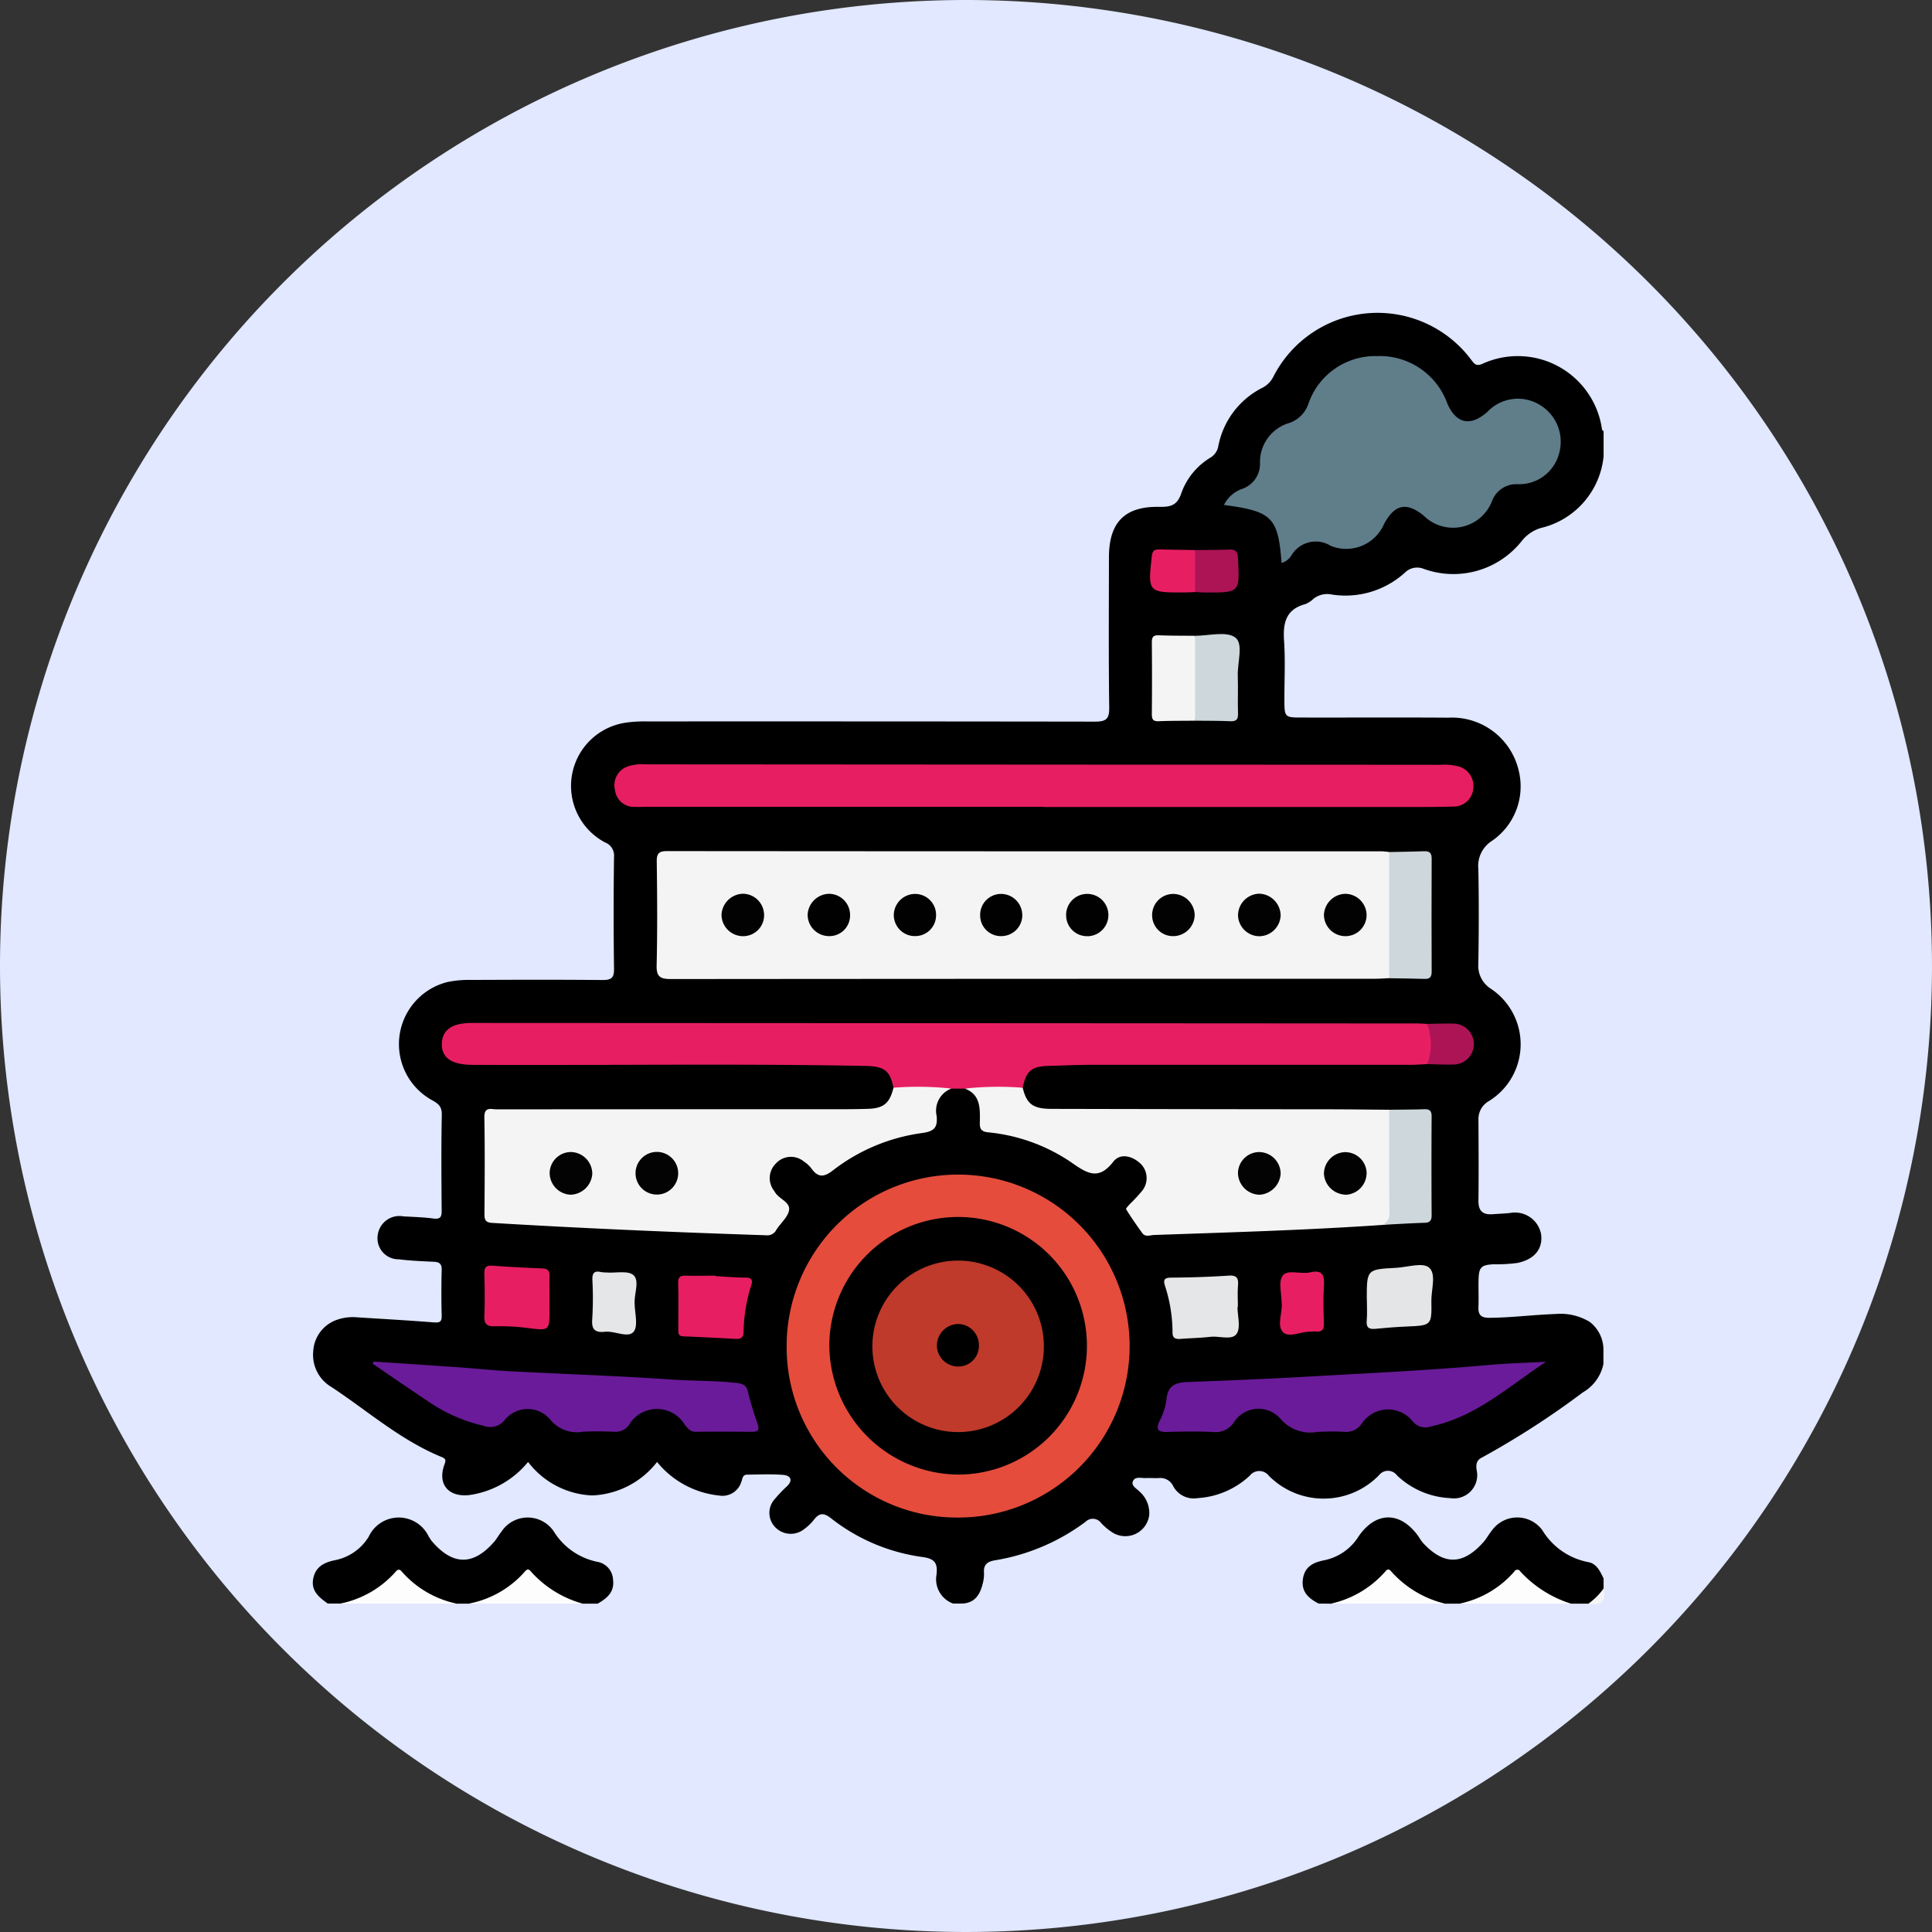 <svg xmlns="http://www.w3.org/2000/svg" xmlns:xlink="http://www.w3.org/1999/xlink" width="105" height="105" viewBox="0 0 105 105">
  <rect x="0" y="0" width="105" height="105" fill="#333333" stroke="none"/>
  <defs>
    <clipPath id="clip-path">
      <rect id="Rectángulo_42904" data-name="Rectángulo 42904" width="70.194" height="70.193" transform="translate(0 0)" fill="none"/>
    </clipPath>
  </defs>
  <g id="Grupo_170117" data-name="Grupo 170117" transform="translate(-5141 8847)">
    <path id="Trazado_164415" data-name="Trazado 164415" d="M52.5,0A52.5,52.5,0,1,1,0,52.5,52.5,52.5,0,0,1,52.5,0Z" transform="translate(5141 -8847)" fill="#e1e8ff"/>
    <g id="Grupo_170112" data-name="Grupo 170112" transform="translate(5158 -8830)">
      <g id="Grupo_170111" data-name="Grupo 170111" clip-path="url(#clip-path)">
        <path id="Trazado_164833" data-name="Trazado 164833" d="M34.8,70.151a1.407,1.407,0,0,1-.9-1.589c.062-.6-.085-.848-.763-.941a10.274,10.274,0,0,1-4.975-2.107c-.4-.316-.643-.291-.936.092a2.7,2.7,0,0,1-.545.516,1.167,1.167,0,0,1-1.5-.074,1.111,1.111,0,0,1-.1-1.546,7.724,7.724,0,0,1,.706-.743c.345-.343.133-.568-.2-.6-.658-.055-1.323-.021-1.985-.015-.247,0-.248.219-.31.386a1.075,1.075,0,0,1-1.222.747,5,5,0,0,1-3.36-1.822,4.7,4.7,0,0,1-3.527,1.819A4.618,4.618,0,0,1,11.7,62.454a5.026,5.026,0,0,1-3.2,1.8c-1.142.122-1.734-.6-1.345-1.663.087-.237.075-.306-.14-.4C4.788,61.283,3,59.695,1.025,58.388a2.027,2.027,0,0,1-1-1.97,1.916,1.916,0,0,1,1.3-1.694A2.6,2.6,0,0,1,2.4,54.593c1.389.089,2.78.165,4.167.276.328.026.448-.023.438-.375q-.033-1.231,0-2.465c.01-.33-.111-.44-.421-.454-.638-.03-1.278-.056-1.912-.134A1.143,1.143,0,0,1,3.53,50.115a1.188,1.188,0,0,1,1.387-1.009c.547.033,1.1.046,1.638.118.386.051.452-.094.449-.438-.014-1.735-.028-3.471.007-5.2.009-.455-.2-.616-.543-.8a3.479,3.479,0,0,1,.869-6.419,5.738,5.738,0,0,1,1.291-.11c2.375-.01,4.749-.017,7.123.005.467,0,.627-.11.62-.6q-.041-3.048,0-6.1a.762.762,0,0,0-.49-.779,3.474,3.474,0,0,1,1.082-6.5,7,7,0,0,1,1.159-.075q12.192-.006,24.383.011c.621,0,.788-.149.779-.776-.037-2.716-.018-5.433-.015-8.149,0-1.9.852-2.784,2.744-2.748.618.012.977-.085,1.192-.753a3.729,3.729,0,0,1,1.58-1.923.916.916,0,0,0,.43-.638,4.5,4.5,0,0,1,2.394-3.158,1.354,1.354,0,0,0,.6-.61,6.354,6.354,0,0,1,10.729-.935c.169.215.267.412.643.237a4.62,4.62,0,0,1,6.485,3.576c0,.034.056.063.086.094V7.8a4.451,4.451,0,0,1-3.429,3.9,2.09,2.09,0,0,0-1,.678,4.739,4.739,0,0,1-5.366,1.531.941.941,0,0,0-.99.2,4.807,4.807,0,0,1-4,1.2,1.2,1.2,0,0,0-.97.224,1.417,1.417,0,0,1-.459.3c-1.054.284-1.218,1.021-1.152,1.99.075,1.114.012,2.237.019,3.356.005.759.058.816.824.817,2.695.007,5.39-.011,8.084.008a3.725,3.725,0,0,1,3.831,2.9A3.589,3.589,0,0,1,64.1,28.689a1.618,1.618,0,0,0-.756,1.543c.035,1.712.028,3.426,0,5.138a1.479,1.479,0,0,0,.688,1.371,3.624,3.624,0,0,1-.113,6.1,1.117,1.117,0,0,0-.569,1.01c.008,1.462.018,2.924,0,4.385-.009.566.216.792.771.754.319-.022.637-.036.956-.068a1.441,1.441,0,0,1,1.677,1.151c.11.8-.36,1.371-1.277,1.564a8.393,8.393,0,0,1-1.3.073c-.676.037-.8.16-.82.817-.013.5.013,1-.007,1.507-.018.445.157.59.6.586,1.211-.01,2.412-.168,3.621-.208a3.048,3.048,0,0,1,1.83.432,1.907,1.907,0,0,1,.742,1.462v.822a2.327,2.327,0,0,1-1.124,1.549,45.933,45.933,0,0,1-5.458,3.526c-.3.14-.349.347-.314.665a1.265,1.265,0,0,1-1.421,1.553,4.486,4.486,0,0,1-2.9-1.234.612.612,0,0,0-.976-.018,4.191,4.191,0,0,1-5.993.033.655.655,0,0,0-1.037,0,4.555,4.555,0,0,1-2.841,1.218,1.26,1.26,0,0,1-1.322-.66.771.771,0,0,0-.788-.43c-.228.007-.457-.008-.685,0-.244.012-.576-.1-.7.145-.14.273.194.421.353.594a1.551,1.551,0,0,1,.52,1.286,1.312,1.312,0,0,1-2.047.9,2.971,2.971,0,0,1-.571-.49.56.56,0,0,0-.842-.059A11.242,11.242,0,0,1,37.07,67.8c-.407.067-.622.233-.593.666a1.979,1.979,0,0,1-.071.61c-.142.568-.4,1.014-1.059,1.072Z"/>
        <path id="Trazado_164834" data-name="Trazado 164834" d="M54.668,70.151c-.537-.275-.953-.628-.86-1.316s.556-.921,1.172-1.041a2.873,2.873,0,0,0,1.854-1.29c.952-1.388,2.29-1.373,3.264.008a3.1,3.1,0,0,0,.233.337c1.128,1.215,2.157,1.232,3.282-.029.181-.2.309-.453.484-.662a1.693,1.693,0,0,1,2.723,0,3.734,3.734,0,0,0,2.491,1.738c.468.079.651.507.841.89v.548a1.024,1.024,0,0,1-.822.822h-.959a4.531,4.531,0,0,1-2.6-1.333c-.184-.19-.346-.247-.57-.025a4.413,4.413,0,0,1-2.862,1.358H61.52a4.637,4.637,0,0,1-3.1-1.709,4.079,4.079,0,0,1-3.066,1.709Z"/>
        <path id="Trazado_164835" data-name="Trazado 164835" d="M.815,70.151c-.472-.336-.928-.692-.79-1.367.134-.653.612-.882,1.225-1a2.769,2.769,0,0,0,1.786-1.263,1.8,1.8,0,0,1,3.258-.024c.066.093.118.2.192.282,1.13,1.309,2.235,1.314,3.365.021.149-.17.255-.377.4-.555a1.708,1.708,0,0,1,2.846-.015,3.63,3.63,0,0,0,2.385,1.655,1.028,1.028,0,0,1,.835.962c.09.678-.33,1.018-.836,1.308h-.822a3.932,3.932,0,0,1-2.6-1.338c-.225-.257-.427-.285-.678-.016a4.247,4.247,0,0,1-2.886,1.354H7.8a4.344,4.344,0,0,1-2.866-1.365c-.229-.235-.38-.159-.561.029A4.316,4.316,0,0,1,1.5,70.151Z"/>
        <path id="Trazado_164836" data-name="Trazado 164836" d="M55.353,70.151A5.517,5.517,0,0,0,58.3,68.394c.121-.156.226-.1.316.018a5.711,5.711,0,0,0,2.9,1.739Z" fill="#fdfdfd"/>
        <path id="Trazado_164837" data-name="Trazado 164837" d="M8.489,70.151a5.382,5.382,0,0,0,3.031-1.734c.089-.111.2-.185.318-.025a5.891,5.891,0,0,0,2.817,1.759Z" fill="#fdfdfd"/>
        <path id="Trazado_164838" data-name="Trazado 164838" d="M1.5,70.151a5.449,5.449,0,0,0,3.009-1.738c.1-.125.214-.148.328,0A5.46,5.46,0,0,0,7.8,70.151Z" fill="#fdfdfd"/>
        <path id="Trazado_164839" data-name="Trazado 164839" d="M62.342,70.151a5.409,5.409,0,0,0,2.958-1.74.184.184,0,0,1,.329,0,6.343,6.343,0,0,0,2.742,1.742Z" fill="#fdfdfd"/>
        <path id="Trazado_164840" data-name="Trazado 164840" d="M69.33,70.151a3.45,3.45,0,0,0,.822-.822q.232,1.054-.822.822" fill="#f5f5f5"/>
        <path id="Trazado_164841" data-name="Trazado 164841" d="M58.5,36.161c-.25.011-.5.032-.75.032q-19.142,0-38.282.016c-.616,0-.8-.141-.781-.772.045-1.871.03-3.744.006-5.615-.006-.453.131-.567.574-.566q19.415.016,38.829.011a4,4,0,0,1,.407.04,1.2,1.2,0,0,1,.216.838q.009,2.59,0,5.181a1.128,1.128,0,0,1-.219.835" fill="#f4f4f4"/>
        <path id="Trazado_164842" data-name="Trazado 164842" d="M60.562,40.833c-.3.013-.591.037-.887.037q-8.659,0-17.32,0c-.8,0-1.6.037-2.392.059-.9.025-1.2.288-1.38,1.184a7.6,7.6,0,0,1-2.682.1c-.156-.006-.3-.1-.465-.05h-.729a14.766,14.766,0,0,1-2.433.1,1.074,1.074,0,0,1-.717-.147c-.184-.929-.494-1.165-1.517-1.185-7.12-.136-14.241-.023-21.361-.059-1.136-.006-1.687-.382-1.665-1.147s.565-1.13,1.638-1.13q25.678.012,51.357.028c.182,0,.364.016.546.025a1.635,1.635,0,0,1,.007,2.185" fill="#e81e63"/>
        <path id="Trazado_164843" data-name="Trazado 164843" d="M25.753,56.076a9.32,9.32,0,1,1,9.286,9.4,9.26,9.26,0,0,1-9.286-9.4" fill="#e54c3c"/>
        <path id="Trazado_164844" data-name="Trazado 164844" d="M31.558,42.115a17.067,17.067,0,0,1,3.148.046,1.285,1.285,0,0,0-.8,1.493c.052.616-.114.826-.783.923A10.12,10.12,0,0,0,28.278,46.6c-.508.4-.83.4-1.194-.115a1.65,1.65,0,0,0-.4-.363,1.1,1.1,0,0,0-1.5.095,1.115,1.115,0,0,0-.12,1.492l.074.114c.226.348.82.518.746.949-.067.385-.468.706-.695,1.072a.542.542,0,0,1-.548.29c-4.97-.162-9.938-.375-14.9-.673-.339-.02-.414-.155-.411-.462.011-1.757.026-3.514-.006-5.27-.011-.611.383-.438.68-.438q9.069-.009,18.139-.006c.685,0,1.371,0,2.053-.023.836-.03,1.164-.318,1.363-1.148" fill="#f4f4f4"/>
        <path id="Trazado_164845" data-name="Trazado 164845" d="M52.65,13.6c-.185-2.484-.51-2.812-3.132-3.156a1.753,1.753,0,0,1,1-.878,1.432,1.432,0,0,0,.959-1.426,2.211,2.211,0,0,1,1.594-2.153A1.658,1.658,0,0,0,54.1,4.97a3.838,3.838,0,0,1,3.728-2.617A3.9,3.9,0,0,1,61.66,4.932c.486,1.117,1.284,1.264,2.2.428a2.281,2.281,0,0,1,2.827-.354,2.331,2.331,0,0,1,1.074,2.529,2.247,2.247,0,0,1-2.285,1.78,1.407,1.407,0,0,0-1.381.9,2.269,2.269,0,0,1-3.729.8c-.931-.741-1.561-.609-2.138.446a2.237,2.237,0,0,1-2.915,1.2,1.532,1.532,0,0,0-2.134.537.959.959,0,0,1-.53.4" fill="#607d8a"/>
        <path id="Trazado_164846" data-name="Trazado 164846" d="M39.714,26.851H18.074c-.2,0-.411.011-.616,0a1.029,1.029,0,0,1-1.034-.91,1.079,1.079,0,0,1,.732-1.3,2.5,2.5,0,0,1,.946-.1l26.844.017q8.183,0,16.365.007a2.952,2.952,0,0,1,.882.07,1.1,1.1,0,0,1,.879,1.2,1.07,1.07,0,0,1-1.1,1c-.73.023-1.46.024-2.19.024q-10.033,0-20.065,0" fill="#e71e62"/>
        <path id="Trazado_164847" data-name="Trazado 164847" d="M35.436,42.162a16.8,16.8,0,0,1,3.147-.045c.211.883.553,1.146,1.569,1.148q7.5.017,15,.023c1.117,0,2.235.017,3.353.025a1,1,0,0,1,.217.766q.012,2.321,0,4.64c0,.429-.046.841-.624.856-4.123.283-8.252.4-12.381.544-.21.007-.467.129-.634-.1-.307-.423-.606-.853-.882-1.3-.025-.041.136-.207.223-.3a8.918,8.918,0,0,0,.648-.7,1.1,1.1,0,0,0-.1-1.491c-.46-.42-1.1-.568-1.47-.088-.8,1.029-1.417.631-2.249.054a9.665,9.665,0,0,0-4.559-1.655c-.5-.051-.443-.35-.439-.671.008-.7,0-1.394-.81-1.7" fill="#f4f4f4"/>
        <path id="Trazado_164848" data-name="Trazado 164848" d="M67.032,57c-2.091,1.4-3.846,3-6.224,3.513a.9.9,0,0,1-1.021-.252,1.708,1.708,0,0,0-2.77.1,1.033,1.033,0,0,1-.97.457c-.477-.032-.957-.017-1.436,0a2.126,2.126,0,0,1-2.032-.725,1.585,1.585,0,0,0-2.541.241,1.2,1.2,0,0,1-1.1.493c-.819-.041-1.642-.028-2.462-.005-.479.014-.7-.067-.453-.6a3.555,3.555,0,0,0,.373-1.163c.061-.729.458-.924,1.109-.948,2.185-.081,4.371-.17,6.554-.294,3.271-.188,6.546-.336,9.811-.63.987-.089,1.979-.115,3.161-.181" fill="#6a1b99"/>
        <path id="Trazado_164849" data-name="Trazado 164849" d="M3.305,57c1.56.1,3.121.205,4.681.314.908.064,1.815.163,2.724.21,2.96.154,5.924.254,8.881.456,1.161.079,2.326.044,3.483.185.3.037.487.121.568.451a18.312,18.312,0,0,0,.531,1.762c.132.369-.006.44-.332.438-1-.007-2.01-.016-3.015,0-.309.007-.434-.177-.6-.369a1.764,1.764,0,0,0-3.04-.008.887.887,0,0,1-.8.373c-.57-.022-1.143-.033-1.712,0a1.862,1.862,0,0,1-1.779-.673,1.6,1.6,0,0,0-2.475.048,1,1,0,0,1-1.146.3,8.788,8.788,0,0,1-2.76-1.161C5.42,58.6,4.341,57.856,3.256,57.116c.016-.039.033-.077.049-.116" fill="#6a1b99"/>
        <path id="Trazado_164850" data-name="Trazado 164850" d="M58.5,36.161l0-6.854c.636-.014,1.271-.021,1.908-.044.291-.01.4.1.4.4q-.013,3.075,0,6.15c0,.3-.113.4-.4.388-.637-.022-1.274-.025-1.91-.036" fill="#ced7db"/>
        <path id="Trazado_164851" data-name="Trazado 164851" d="M58.093,49.575a.662.662,0,0,0,.42-.738C58.491,47,58.5,45.155,58.5,43.313c.636-.008,1.271-.008,1.906-.029.289-.01.4.086.4.387q-.017,2.692,0,5.385c0,.294-.113.4-.4.4-.771.026-1.541.074-2.311.114" fill="#ced7db"/>
        <path id="Trazado_164852" data-name="Trazado 164852" d="M21.887,52.356c.545.029,1.091.077,1.636.079.327,0,.394.128.309.408a8.74,8.74,0,0,0-.419,2.541c0,.292-.142.4-.426.382q-1.429-.079-2.862-.14c-.275-.011-.261-.192-.261-.377,0-.842.016-1.685-.007-2.527-.009-.366.165-.4.459-.392.523.018,1.047,0,1.571,0v.021" fill="#e81e62"/>
        <path id="Trazado_164853" data-name="Trazado 164853" d="M50.257,54.028c0,.5.184,1.127-.05,1.464-.253.363-.928.107-1.416.161-.542.061-1.089.072-1.633.113-.266.02-.439-.036-.433-.355a8.26,8.26,0,0,0-.413-2.538c-.091-.3-.048-.433.324-.436,1.047-.008,2.094-.04,3.139-.11.455-.03.539.146.508.54s-.007.774-.007,1.161h-.019" fill="#e5e6e7"/>
        <path id="Trazado_164854" data-name="Trazado 164854" d="M12.865,53.6v.547c0,1.165,0,1.179-1.144,1.032a12.2,12.2,0,0,0-1.841-.1c-.4.01-.574-.111-.557-.546.032-.773.021-1.549,0-2.324-.007-.328.1-.446.434-.423q1.364.1,2.729.151c.306.012.386.154.378.428-.012.41,0,.821,0,1.231" fill="#e71e62"/>
        <path id="Trazado_164855" data-name="Trazado 164855" d="M57.281,53.613c0-1.624,0-1.626,1.591-1.709.614-.032,1.435-.309,1.787-.019.419.346.122,1.2.133,1.825.022,1.33.006,1.324-1.348,1.384-.569.024-1.137.07-1.7.125-.347.034-.5-.068-.466-.443s.007-.775.007-1.163" fill="#e4e5e6"/>
        <path id="Trazado_164856" data-name="Trazado 164856" d="M47.95,22.168c-.659.008-1.318,0-1.975.029-.31.013-.378-.107-.375-.393q.018-1.943,0-3.886c0-.286.065-.4.375-.392.657.027,1.316.021,1.975.028a11.208,11.208,0,0,1,0,4.614" fill="#f4f4f4"/>
        <path id="Trazado_164857" data-name="Trazado 164857" d="M47.95,22.168V17.554c.748,0,1.7-.267,2.184.093.458.343.112,1.359.137,2.078.024.682-.011,1.366.012,2.049.011.328-.093.438-.422.423-.636-.029-1.274-.021-1.911-.029" fill="#ced7db"/>
        <path id="Trazado_164858" data-name="Trazado 164858" d="M17.49,53.8c0,.542.21,1.256-.056,1.579-.3.359-1.014-.054-1.547,0-.557.058-.75-.127-.7-.7a18.386,18.386,0,0,0,.008-2.113c-.011-.349.079-.519.455-.435a2.26,2.26,0,0,0,.34.027c.494.033,1.155-.116,1.439.145.338.31.041.986.063,1.5" fill="#e5e6e7"/>
        <path id="Trazado_164859" data-name="Trazado 164859" d="M52.657,53.845c0-.519-.195-1.182.053-1.516.265-.358.983-.061,1.482-.177.684-.159.8.146.76.736-.043.679-.024,1.363,0,2.043.01.323-.1.464-.422.433-.112-.01-.227.008-.341.009-.5,0-1.134.337-1.446.04-.369-.352-.047-1.034-.082-1.568" fill="#e81e63"/>
        <path id="Trazado_164860" data-name="Trazado 164860" d="M47.947,12.894c.615-.007,1.229,0,1.843-.027.336-.012.472.079.491.452.1,1.892.11,1.892-1.79,1.881-.181,0-.363-.015-.545-.023a2.868,2.868,0,0,1,0-2.283" fill="#ac1456"/>
        <path id="Trazado_164861" data-name="Trazado 164861" d="M47.947,12.894q0,1.141,0,2.283c-.2.008-.408.021-.613.022-1.945.007-1.954-.015-1.735-1.987.037-.328.189-.356.44-.35.636.015,1.273.022,1.909.032" fill="#e81e63"/>
        <path id="Trazado_164862" data-name="Trazado 164862" d="M60.562,40.833a3,3,0,0,0-.007-2.185c.478-.007.955-.03,1.432-.017a1.112,1.112,0,1,1,.005,2.224c-.476.013-.953-.013-1.43-.022" fill="#ac1456"/>
        <path id="Trazado_164863" data-name="Trazado 164863" d="M57.271,32.736a1.147,1.147,0,0,1-1.125,1.142,1.169,1.169,0,0,1-1.193-1.15,1.194,1.194,0,0,1,1.133-1.15,1.166,1.166,0,0,1,1.185,1.158" fill="#020202"/>
        <path id="Trazado_164864" data-name="Trazado 164864" d="M51.445,33.882a1.169,1.169,0,0,1-1.161-1.112,1.184,1.184,0,0,1,1.153-1.2A1.2,1.2,0,0,1,52.6,32.762a1.175,1.175,0,0,1-1.156,1.12" fill="#020202"/>
        <path id="Trazado_164865" data-name="Trazado 164865" d="M47.929,32.709a1.172,1.172,0,0,1-1.107,1.166,1.133,1.133,0,0,1-1.206-1.121,1.148,1.148,0,0,1,1.095-1.17,1.179,1.179,0,0,1,1.218,1.125" fill="#020202"/>
        <path id="Trazado_164866" data-name="Trazado 164866" d="M42.122,33.878A1.131,1.131,0,0,1,40.944,32.8a1.143,1.143,0,0,1,1.111-1.218,1.149,1.149,0,1,1,.067,2.3" fill="#010101"/>
        <path id="Trazado_164867" data-name="Trazado 164867" d="M24.527,32.753a1.137,1.137,0,0,1-1.138,1.126,1.17,1.17,0,0,1-1.176-1.168,1.2,1.2,0,0,1,1.15-1.138,1.162,1.162,0,0,1,1.164,1.18" fill="#020202"/>
        <path id="Trazado_164868" data-name="Trazado 164868" d="M29.2,32.75a1.121,1.121,0,0,1-1.128,1.126,1.166,1.166,0,0,1-1.179-1.162,1.191,1.191,0,0,1,1.146-1.137A1.15,1.15,0,0,1,29.2,32.75" fill="#010101"/>
        <path id="Trazado_164869" data-name="Trazado 164869" d="M32.711,33.875a1.146,1.146,0,0,1-1.135-1.128,1.162,1.162,0,0,1,1.174-1.164,1.14,1.14,0,0,1,1.122,1.2,1.126,1.126,0,0,1-1.161,1.09" fill="#010101"/>
        <path id="Trazado_164870" data-name="Trazado 164870" d="M38.56,32.728a1.138,1.138,0,0,1-1.111,1.147,1.126,1.126,0,0,1-1.18-1.139,1.138,1.138,0,0,1,1.1-1.153,1.153,1.153,0,0,1,1.188,1.145" fill="#010101"/>
        <path id="Trazado_164871" data-name="Trazado 164871" d="M28.072,56.128a7,7,0,1,1,7.009,7.012,7.064,7.064,0,0,1-7.009-7.012"/>
        <path id="Trazado_164872" data-name="Trazado 164872" d="M17.543,46.678a1.159,1.159,0,0,1,2.312.17,1.159,1.159,0,1,1-2.312-.17" fill="#030303"/>
        <path id="Trazado_164873" data-name="Trazado 164873" d="M14.017,47.93a1.188,1.188,0,0,1-1.144-1.21,1.158,1.158,0,0,1,1.16-1.109,1.184,1.184,0,0,1,1.156,1.195,1.219,1.219,0,0,1-1.172,1.124" fill="#030303"/>
        <path id="Trazado_164874" data-name="Trazado 164874" d="M51.429,45.612A1.178,1.178,0,0,1,52.6,46.785a1.222,1.222,0,0,1-1.153,1.147,1.2,1.2,0,0,1-1.166-1.192,1.16,1.16,0,0,1,1.144-1.128" fill="#030303"/>
        <path id="Trazado_164875" data-name="Trazado 164875" d="M56.144,47.928a1.215,1.215,0,0,1-1.19-1.1,1.181,1.181,0,0,1,1.137-1.211,1.164,1.164,0,0,1,1.181,1.09,1.188,1.188,0,0,1-1.128,1.226" fill="#020202"/>
        <path id="Trazado_164876" data-name="Trazado 164876" d="M39.732,56.119a4.66,4.66,0,1,1-9.319-.03,4.66,4.66,0,0,1,9.319.03" fill="#bf3a2b"/>
        <path id="Trazado_164877" data-name="Trazado 164877" d="M36.2,56.155a1.115,1.115,0,0,1-1.136,1.113,1.159,1.159,0,0,1-1.146-1.188,1.179,1.179,0,0,1,1.151-1.124,1.146,1.146,0,0,1,1.131,1.2" fill="#010000"/>
      </g>
    </g>
  </g>
</svg>
